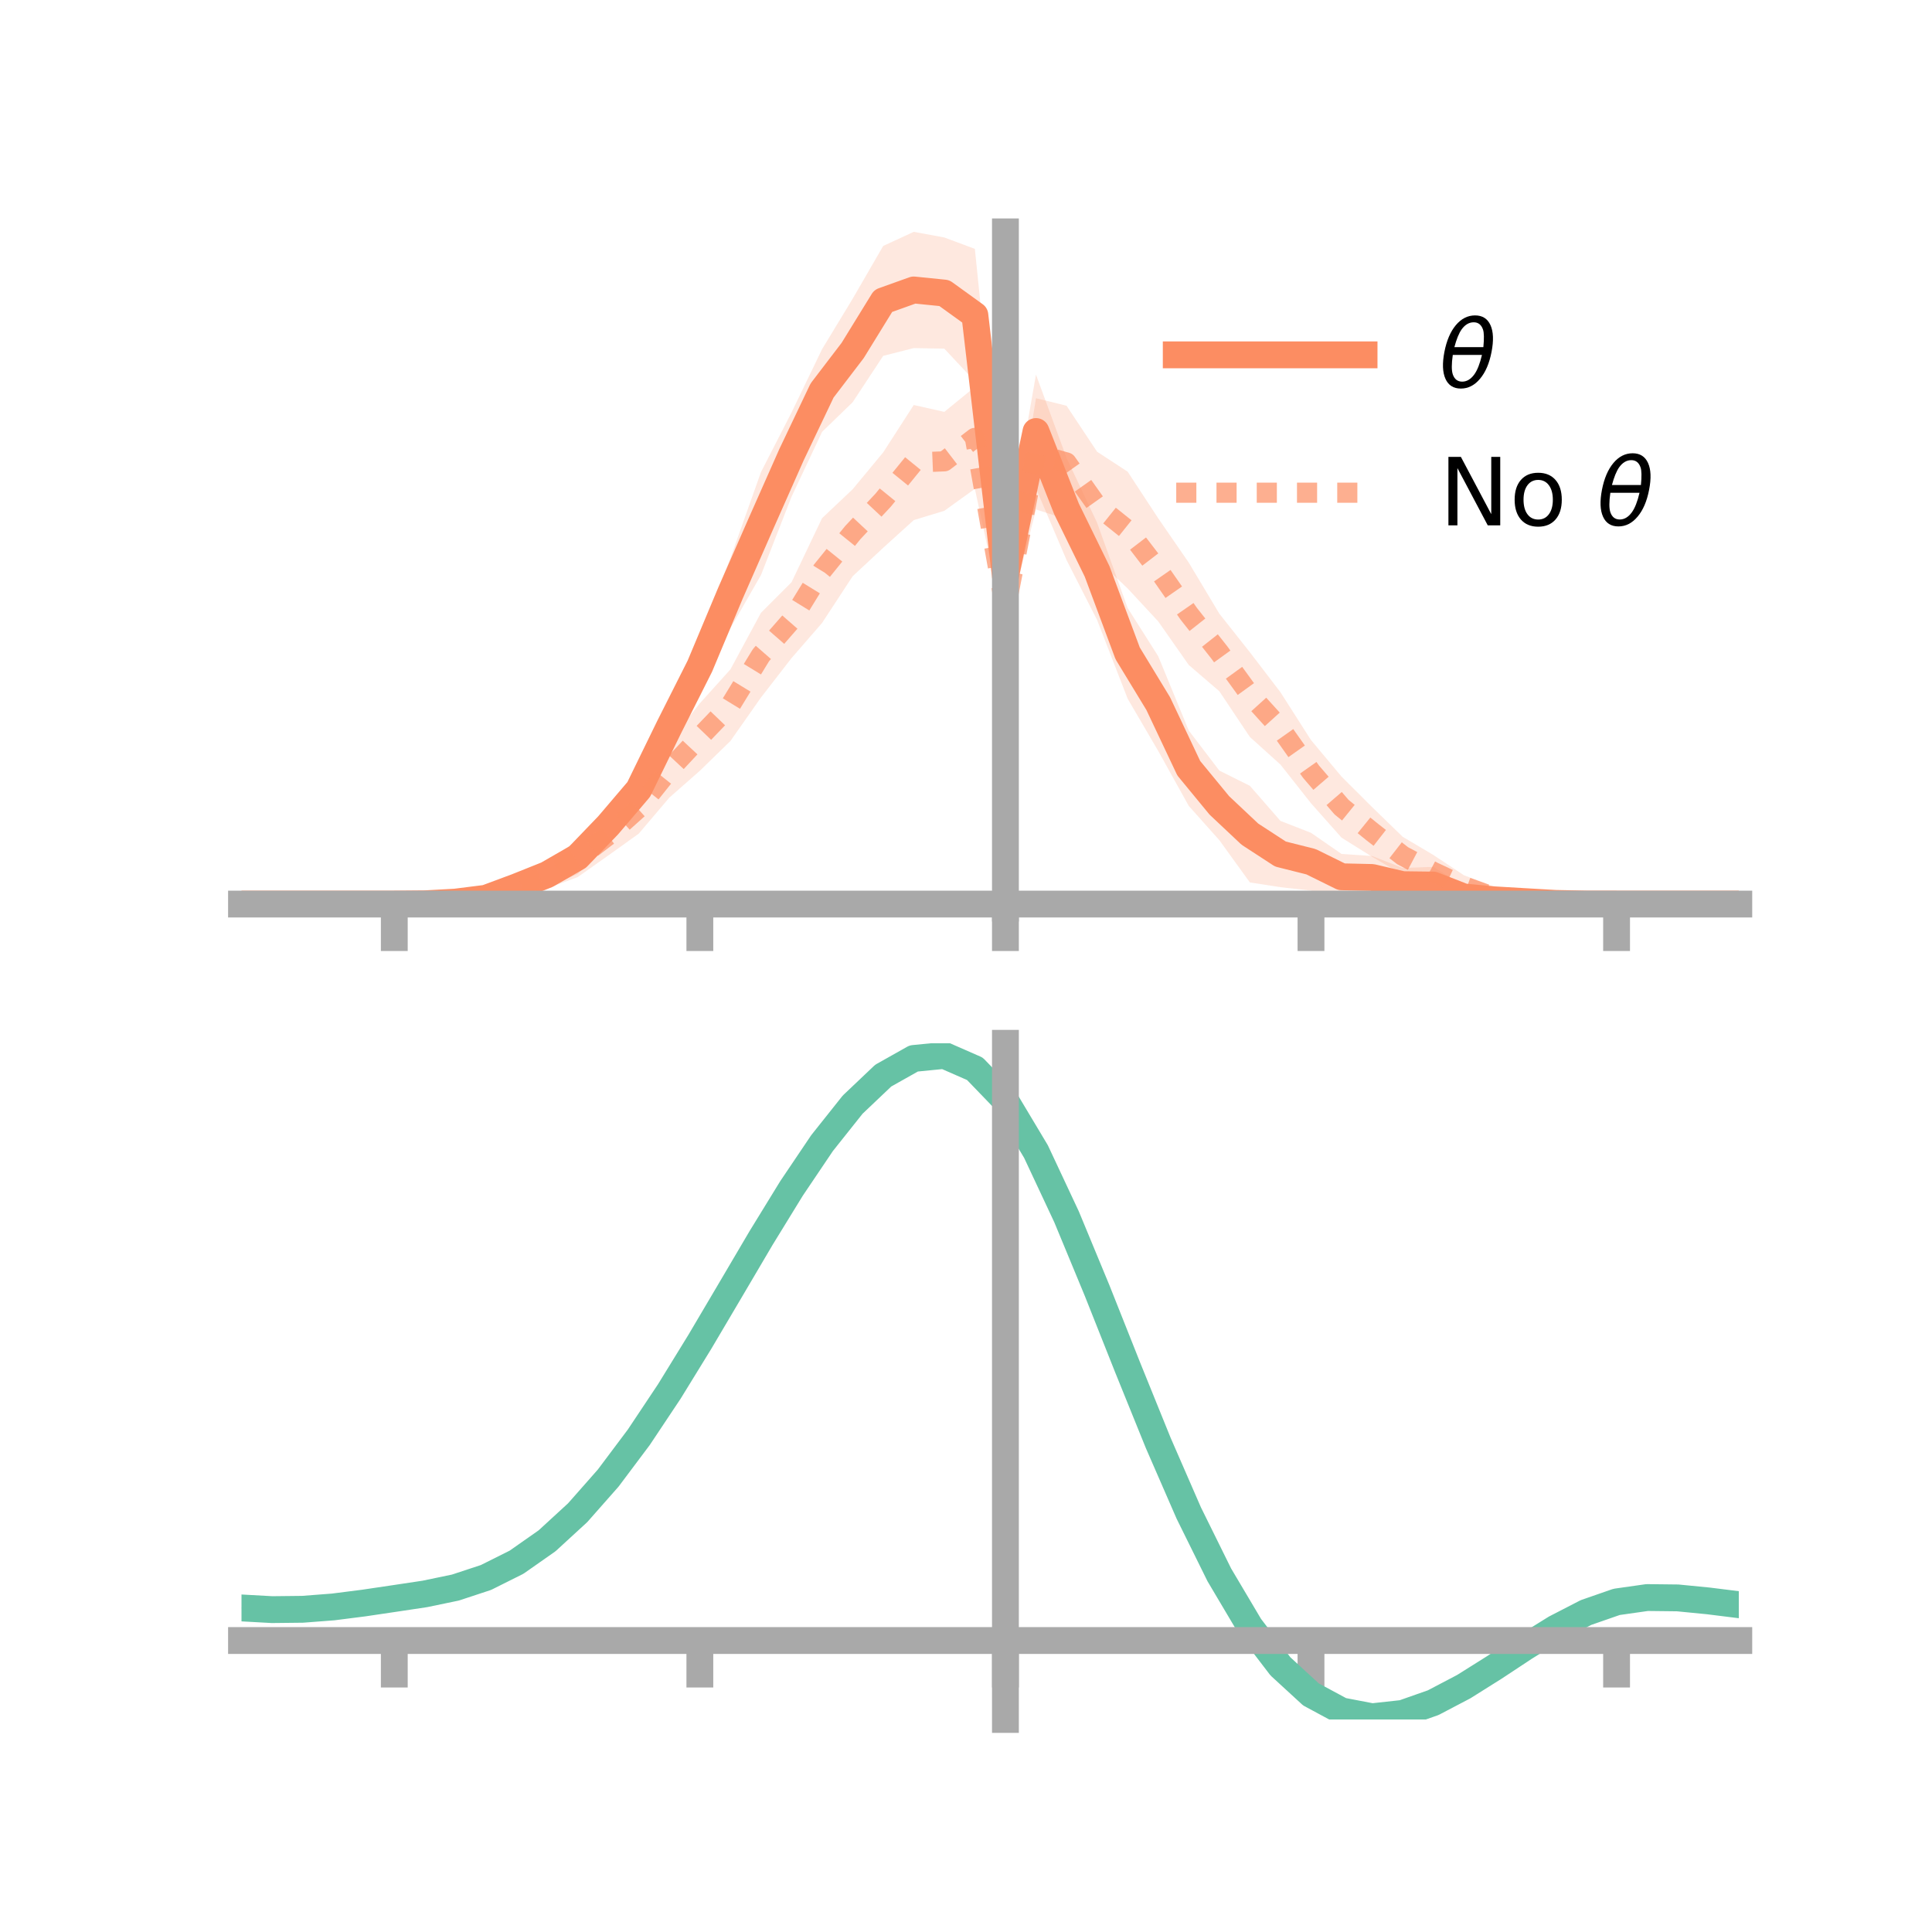 <?xml version="1.0" encoding="utf-8" standalone="no"?>
<!DOCTYPE svg PUBLIC "-//W3C//DTD SVG 1.1//EN"
  "http://www.w3.org/Graphics/SVG/1.1/DTD/svg11.dtd">
<!-- Created with matplotlib (https://matplotlib.org/) -->
<svg height="144pt" version="1.1" viewBox="0 0 144 144" width="144pt" xmlns="http://www.w3.org/2000/svg" xmlns:xlink="http://www.w3.org/1999/xlink">
 <defs>
  <style type="text/css">*{stroke-linecap:butt;stroke-linejoin:round;}</style>
 </defs>
 <g id="figure_1">
  <g id="patch_1">
   <path d="M 0 144 
L 144 144 
L 144 0 
L 0 0 
z
" style="fill:none;"/>
  </g>
  <g id="axes_1">
   <g id="patch_2">
    <path d="M 18 67.68 
L 129.6 67.68 
L 129.6 17.28 
L 18 17.28 
z
" style="fill:none;"/>
   </g>
   <g id="PolyCollection_1">
    <path clip-path="url(#pee9cc2d189)" d="M 18 67.384 
L 18 67.384 
L 20.278 67.384 
L 22.555 67.384 
L 24.833 67.384 
L 27.11 67.384 
L 29.388 67.384 
L 31.665 67.275 
L 33.943 66.991 
L 36.22 66.466 
L 38.498 65.397 
L 40.776 64.248 
L 43.053 62.617 
L 45.331 60.087 
L 47.608 57.352 
L 49.886 52.351 
L 52.163 47.418 
L 54.441 41.602 
L 56.718 35.187 
L 58.996 30.747 
L 61.273 26.026 
L 63.551 22.269 
L 65.829 18.331 
L 68.106 17.28 
L 70.384 17.7 
L 72.661 18.55 
L 74.939 40.924 
L 77.216 27.923 
L 79.494 34.128 
L 81.771 38.965 
L 84.049 45.318 
L 86.327 48.912 
L 88.604 54.451 
L 90.882 57.435 
L 93.159 58.571 
L 95.437 61.185 
L 97.714 62.073 
L 99.992 63.649 
L 102.269 63.801 
L 104.547 64.691 
L 106.824 64.611 
L 109.102 66.03 
L 111.38 66.511 
L 113.657 66.76 
L 115.935 67.096 
L 118.212 67.286 
L 120.49 67.383 
L 122.767 67.384 
L 125.045 67.384 
L 127.322 67.384 
L 129.6 67.384 
L 129.6 67.384 
L 129.6 67.384 
L 127.322 67.384 
L 125.045 67.384 
L 122.767 67.384 
L 120.49 67.384 
L 118.212 67.473 
L 115.935 67.569 
L 113.657 67.641 
L 111.38 67.623 
L 109.102 67.68 
L 106.824 67.32 
L 104.547 67.184 
L 102.269 67.003 
L 99.992 67.05 
L 97.714 66.381 
L 95.437 66.125 
L 93.159 65.772 
L 90.882 62.622 
L 88.604 60.069 
L 86.327 55.974 
L 84.049 52.078 
L 81.771 46.21 
L 79.494 41.74 
L 77.216 36.402 
L 74.939 45.009 
L 72.661 28.424 
L 70.384 25.987 
L 68.106 25.944 
L 65.829 26.524 
L 63.551 29.981 
L 61.273 32.188 
L 58.996 37.026 
L 56.718 42.863 
L 54.441 46.828 
L 52.163 51.887 
L 49.886 55.987 
L 47.608 60.325 
L 45.331 62.938 
L 43.053 65.145 
L 40.776 66.137 
L 38.498 66.811 
L 36.22 67.436 
L 33.943 67.484 
L 31.665 67.453 
L 29.388 67.384 
L 27.11 67.384 
L 24.833 67.384 
L 22.555 67.384 
L 20.278 67.384 
L 18 67.384 
z
" style="fill:#fc8d62;fill-opacity:0.2;"/>
   </g>
   <g id="PolyCollection_2">
    <path clip-path="url(#pee9cc2d189)" d="M 18 67.384 
L 18 67.384 
L 20.278 67.384 
L 22.555 67.384 
L 24.833 67.384 
L 27.11 67.384 
L 29.388 67.384 
L 31.665 67.252 
L 33.943 66.923 
L 36.22 66.261 
L 38.498 65.265 
L 40.776 64.273 
L 43.053 62.622 
L 45.331 60.768 
L 47.608 58.32 
L 49.886 55.297 
L 52.163 52.421 
L 54.441 49.893 
L 56.718 45.675 
L 58.996 43.398 
L 61.273 38.62 
L 63.551 36.467 
L 65.829 33.718 
L 68.106 30.187 
L 70.384 30.698 
L 72.661 28.841 
L 74.939 43.824 
L 77.216 29.68 
L 79.494 30.241 
L 81.771 33.67 
L 84.049 35.157 
L 86.327 38.632 
L 88.604 41.934 
L 90.882 45.74 
L 93.159 48.615 
L 95.437 51.594 
L 97.714 55.16 
L 99.992 57.885 
L 102.269 60.156 
L 104.547 62.369 
L 106.824 63.718 
L 109.102 65.23 
L 111.38 66.105 
L 113.657 66.796 
L 115.935 67.192 
L 118.212 67.321 
L 120.49 67.383 
L 122.767 67.384 
L 125.045 67.384 
L 127.322 67.384 
L 129.6 67.384 
L 129.6 67.384 
L 129.6 67.384 
L 127.322 67.384 
L 125.045 67.384 
L 122.767 67.384 
L 120.49 67.385 
L 118.212 67.496 
L 115.935 67.606 
L 113.657 67.655 
L 111.38 67.646 
L 109.102 66.879 
L 106.824 66.249 
L 104.547 65.194 
L 102.269 63.859 
L 99.992 62.436 
L 97.714 59.87 
L 95.437 56.985 
L 93.159 54.93 
L 90.882 51.522 
L 88.604 49.566 
L 86.327 46.316 
L 84.049 43.86 
L 81.771 41.698 
L 79.494 38.707 
L 77.216 37.972 
L 74.939 46.977 
L 72.661 36.434 
L 70.384 38.072 
L 68.106 38.766 
L 65.829 40.829 
L 63.551 42.951 
L 61.273 46.43 
L 58.996 49.051 
L 56.718 51.989 
L 54.441 55.23 
L 52.163 57.449 
L 49.886 59.452 
L 47.608 62.137 
L 45.331 63.767 
L 43.053 65.377 
L 40.776 66.218 
L 38.498 66.917 
L 36.22 67.246 
L 33.943 67.364 
L 31.665 67.426 
L 29.388 67.384 
L 27.11 67.384 
L 24.833 67.384 
L 22.555 67.384 
L 20.278 67.384 
L 18 67.384 
z
" style="fill:#fc8d62;fill-opacity:0.2;"/>
   </g>
   <g id="matplotlib.axis_1">
    <g id="xtick_1">
     <g id="line2d_1">
      <defs>
       <path d="M 0 0 
L 0 3.5 
" id="mad3654f429" style="stroke:#a9a9a9;stroke-width:2;"/>
      </defs>
      <g>
       <use style="fill:#a9a9a9;stroke:#a9a9a9;stroke-width:2;" x="29.388" xlink:href="#mad3654f429" y="67.384"/>
      </g>
     </g>
    </g>
    <g id="xtick_2">
     <g id="line2d_2">
      <g>
       <use style="fill:#a9a9a9;stroke:#a9a9a9;stroke-width:2;" x="52.163" xlink:href="#mad3654f429" y="67.384"/>
      </g>
     </g>
    </g>
    <g id="xtick_3">
     <g id="line2d_3">
      <g>
       <use style="fill:#a9a9a9;stroke:#a9a9a9;stroke-width:2;" x="74.939" xlink:href="#mad3654f429" y="67.384"/>
      </g>
     </g>
    </g>
    <g id="xtick_4">
     <g id="line2d_4">
      <g>
       <use style="fill:#a9a9a9;stroke:#a9a9a9;stroke-width:2;" x="97.714" xlink:href="#mad3654f429" y="67.384"/>
      </g>
     </g>
    </g>
    <g id="xtick_5">
     <g id="line2d_5">
      <g>
       <use style="fill:#a9a9a9;stroke:#a9a9a9;stroke-width:2;" x="120.49" xlink:href="#mad3654f429" y="67.384"/>
      </g>
     </g>
    </g>
   </g>
   <g id="matplotlib.axis_2"/>
   <g id="line2d_6">
    <path clip-path="url(#pee9cc2d189)" d="M 18 67.384 
L 20.278 67.384 
L 22.555 67.384 
L 24.833 67.384 
L 27.11 67.384 
L 29.388 67.384 
L 31.665 67.364 
L 33.943 67.238 
L 36.22 66.951 
L 38.498 66.104 
L 40.776 65.192 
L 43.053 63.881 
L 45.331 61.512 
L 47.608 58.839 
L 49.886 54.169 
L 52.163 49.652 
L 54.441 44.215 
L 56.718 39.025 
L 58.996 33.887 
L 61.273 29.107 
L 63.551 26.125 
L 65.829 22.427 
L 68.106 21.612 
L 70.384 21.843 
L 72.661 23.487 
L 74.939 42.966 
L 77.216 32.163 
L 79.494 37.934 
L 81.771 42.588 
L 84.049 48.698 
L 86.327 52.443 
L 88.604 57.26 
L 90.882 60.029 
L 93.159 62.172 
L 95.437 63.655 
L 97.714 64.227 
L 99.992 65.35 
L 102.269 65.402 
L 104.547 65.938 
L 106.824 65.966 
L 109.102 66.855 
L 111.38 67.067 
L 113.657 67.201 
L 115.935 67.333 
L 118.212 67.38 
L 120.49 67.384 
L 122.767 67.384 
L 125.045 67.384 
L 127.322 67.384 
L 129.6 67.384 
" style="fill:none;stroke:#fc8d62;stroke-linecap:square;stroke-width:2;"/>
   </g>
   <g id="line2d_7">
    <path clip-path="url(#pee9cc2d189)" d="M 18 67.384 
L 20.278 67.384 
L 22.555 67.384 
L 24.833 67.384 
L 27.11 67.384 
L 29.388 67.384 
L 31.665 67.339 
L 33.943 67.144 
L 36.22 66.754 
L 38.498 66.091 
L 40.776 65.246 
L 43.053 64 
L 45.331 62.268 
L 47.608 60.229 
L 49.886 57.374 
L 52.163 54.935 
L 54.441 52.561 
L 56.718 48.832 
L 58.996 46.225 
L 61.273 42.525 
L 63.551 39.709 
L 65.829 37.274 
L 68.106 34.476 
L 70.384 34.385 
L 72.661 32.637 
L 74.939 45.4 
L 77.216 33.826 
L 79.494 34.474 
L 81.771 37.684 
L 84.049 39.508 
L 86.327 42.474 
L 88.604 45.75 
L 90.882 48.631 
L 93.159 51.773 
L 95.437 54.289 
L 97.714 57.515 
L 99.992 60.161 
L 102.269 62.008 
L 104.547 63.782 
L 106.824 64.983 
L 109.102 66.055 
L 111.38 66.875 
L 113.657 67.225 
L 115.935 67.399 
L 118.212 67.409 
L 120.49 67.384 
L 122.767 67.384 
L 125.045 67.384 
L 127.322 67.384 
L 129.6 67.384 
" style="fill:none;stroke:#fc8d62;stroke-dasharray:1.5,1.5;stroke-dashoffset:0;stroke-opacity:0.7;stroke-width:1.5;"/>
   </g>
   <g id="patch_3">
    <path d="M 74.939 67.68 
L 74.939 17.28 
" style="fill:none;stroke:#a9a9a9;stroke-linecap:square;stroke-linejoin:miter;stroke-width:2;"/>
   </g>
   <g id="patch_4">
    <path d="M 129.6 67.68 
L 129.6 17.28 
" style="fill:none;"/>
   </g>
   <g id="patch_5">
    <path d="M 18 67.384 
L 129.6 67.384 
" style="fill:none;stroke:#a9a9a9;stroke-linecap:square;stroke-linejoin:miter;stroke-width:2;"/>
   </g>
   <g id="patch_6">
    <path d="M 18 17.28 
L 129.6 17.28 
" style="fill:none;"/>
   </g>
   <g id="legend_1">
    <g id="line2d_8">
     <path d="M 87.67 26.449 
L 101.67 26.449 
" style="fill:none;stroke:#fc8d62;stroke-linecap:square;stroke-width:2;"/>
    </g>
    <g id="line2d_9"/>
    <g id="text_1">
     <!-- $\theta$ -->
     <g transform="translate(107.27 28.899)scale(0.07 -0.07)">
      <defs>
       <path d="M 45.516 34.672 
L 14.453 34.672 
Q 12.359 20.062 14.5 13.875 
Q 17.188 6.25 24.469 6.25 
Q 31.781 6.25 37.359 13.922 
Q 42.234 20.656 45.516 34.672 
z
M 47.016 42.969 
Q 48.344 56.844 46.625 61.719 
Q 43.953 69.438 36.766 69.438 
Q 29.297 69.438 23.828 61.812 
Q 19.531 55.672 16.156 42.969 
z
M 38.188 76.766 
Q 49.906 76.766 54.594 66.406 
Q 59.281 56.109 55.719 37.844 
Q 52.203 19.625 43.453 9.281 
Q 34.766 -1.125 23.047 -1.125 
Q 11.281 -1.125 6.641 9.281 
Q 2 19.625 5.516 37.844 
Q 9.078 56.109 17.719 66.406 
Q 26.422 76.766 38.188 76.766 
z
" id="DejaVuSans-Oblique-952"/>
      </defs>
      <use transform="translate(0 0.234)" xlink:href="#DejaVuSans-Oblique-952"/>
     </g>
    </g>
    <g id="line2d_10">
     <path d="M 87.67 36.724 
L 101.67 36.724 
" style="fill:none;stroke:#fc8d62;stroke-dasharray:1.5,1.5;stroke-dashoffset:0;stroke-opacity:0.7;stroke-width:1.5;"/>
    </g>
    <g id="line2d_11"/>
    <g id="text_2">
     <!-- No $\theta$ -->
     <g transform="translate(107.27 39.174)scale(0.07 -0.07)">
      <defs>
       <path d="M 9.812 72.906 
L 23.094 72.906 
L 55.422 11.922 
L 55.422 72.906 
L 64.984 72.906 
L 64.984 0 
L 51.703 0 
L 19.391 60.984 
L 19.391 0 
L 9.812 0 
z
" id="DejaVuSans-78"/>
       <path d="M 30.609 48.391 
Q 23.391 48.391 19.188 42.75 
Q 14.984 37.109 14.984 27.297 
Q 14.984 17.484 19.156 11.844 
Q 23.344 6.203 30.609 6.203 
Q 37.797 6.203 41.984 11.859 
Q 46.188 17.531 46.188 27.297 
Q 46.188 37.016 41.984 42.703 
Q 37.797 48.391 30.609 48.391 
z
M 30.609 56 
Q 42.328 56 49.016 48.375 
Q 55.719 40.766 55.719 27.297 
Q 55.719 13.875 49.016 6.219 
Q 42.328 -1.422 30.609 -1.422 
Q 18.844 -1.422 12.172 6.219 
Q 5.516 13.875 5.516 27.297 
Q 5.516 40.766 12.172 48.375 
Q 18.844 56 30.609 56 
z
" id="DejaVuSans-111"/>
       <path id="DejaVuSans-32"/>
      </defs>
      <use transform="translate(0 0.234)" xlink:href="#DejaVuSans-78"/>
      <use transform="translate(74.805 0.234)" xlink:href="#DejaVuSans-111"/>
      <use transform="translate(135.986 0.234)" xlink:href="#DejaVuSans-32"/>
      <use transform="translate(167.773 0.234)" xlink:href="#DejaVuSans-Oblique-952"/>
     </g>
    </g>
   </g>
  </g>
  <g id="axes_2">
   <g id="patch_7">
    <path d="M 18 128.16 
L 129.6 128.16 
L 129.6 77.76 
L 18 77.76 
z
" style="fill:none;"/>
   </g>
   <g id="PolyCollection_3">
    <path clip-path="url(#p93115749af)" d="M 18 119.891 
L 18 119.801 
L 20.278 119.934 
L 22.555 119.907 
L 24.833 119.723 
L 27.11 119.421 
L 29.388 119.071 
L 31.665 118.719 
L 33.943 118.236 
L 36.22 117.475 
L 38.498 116.324 
L 40.776 114.704 
L 43.053 112.576 
L 45.331 109.942 
L 47.608 106.84 
L 49.886 103.344 
L 52.163 99.559 
L 54.441 95.614 
L 56.718 91.661 
L 58.996 87.87 
L 61.273 84.42 
L 63.551 81.499 
L 65.829 79.294 
L 68.106 77.989 
L 70.384 77.76 
L 72.661 78.773 
L 74.939 81.173 
L 77.216 85.031 
L 79.494 89.962 
L 81.771 95.537 
L 84.049 101.354 
L 86.327 107.061 
L 88.604 112.369 
L 90.882 117.05 
L 93.159 120.946 
L 95.437 123.964 
L 97.714 126.076 
L 99.992 127.313 
L 102.269 127.753 
L 104.547 127.51 
L 106.824 126.723 
L 109.102 125.544 
L 111.38 124.135 
L 113.657 122.656 
L 115.935 121.261 
L 118.212 120.099 
L 120.49 119.311 
L 122.767 118.989 
L 125.045 119.021 
L 127.322 119.253 
L 129.6 119.549 
L 129.6 119.662 
L 129.6 119.662 
L 127.322 119.389 
L 125.045 119.176 
L 122.767 119.154 
L 120.49 119.481 
L 118.212 120.277 
L 115.935 121.463 
L 113.657 122.897 
L 111.38 124.424 
L 109.102 125.878 
L 106.824 127.092 
L 104.547 127.904 
L 102.269 128.16 
L 99.992 127.73 
L 97.714 126.511 
L 95.437 124.442 
L 93.159 121.501 
L 90.882 117.717 
L 88.604 113.178 
L 86.327 108.031 
L 84.049 102.492 
L 81.771 96.842 
L 79.494 91.424 
L 77.216 86.629 
L 74.939 82.878 
L 72.661 80.55 
L 70.384 79.57 
L 68.106 79.791 
L 65.829 81.05 
L 63.551 83.171 
L 61.273 85.977 
L 58.996 89.284 
L 56.718 92.914 
L 54.441 96.694 
L 52.163 100.464 
L 49.886 104.081 
L 47.608 107.423 
L 45.331 110.394 
L 43.053 112.925 
L 40.776 114.98 
L 38.498 116.554 
L 36.22 117.678 
L 33.943 118.419 
L 31.665 118.885 
L 29.388 119.218 
L 27.11 119.544 
L 24.833 119.822 
L 22.555 119.987 
L 20.278 120.01 
L 18 119.891 
z
" style="fill:#66c2a5;fill-opacity:0.2;"/>
   </g>
   <g id="matplotlib.axis_3">
    <g id="xtick_6">
     <g id="line2d_12">
      <g>
       <use style="fill:#a9a9a9;stroke:#a9a9a9;stroke-width:2;" x="29.388" xlink:href="#mad3654f429" y="122.274"/>
      </g>
     </g>
    </g>
    <g id="xtick_7">
     <g id="line2d_13">
      <g>
       <use style="fill:#a9a9a9;stroke:#a9a9a9;stroke-width:2;" x="52.163" xlink:href="#mad3654f429" y="122.274"/>
      </g>
     </g>
    </g>
    <g id="xtick_8">
     <g id="line2d_14">
      <g>
       <use style="fill:#a9a9a9;stroke:#a9a9a9;stroke-width:2;" x="74.939" xlink:href="#mad3654f429" y="122.274"/>
      </g>
     </g>
    </g>
    <g id="xtick_9">
     <g id="line2d_15">
      <g>
       <use style="fill:#a9a9a9;stroke:#a9a9a9;stroke-width:2;" x="97.714" xlink:href="#mad3654f429" y="122.274"/>
      </g>
     </g>
    </g>
    <g id="xtick_10">
     <g id="line2d_16">
      <g>
       <use style="fill:#a9a9a9;stroke:#a9a9a9;stroke-width:2;" x="120.49" xlink:href="#mad3654f429" y="122.274"/>
      </g>
     </g>
    </g>
   </g>
   <g id="matplotlib.axis_4"/>
   <g id="line2d_17">
    <path clip-path="url(#p93115749af)" d="M 18 119.846 
L 20.278 119.972 
L 22.555 119.947 
L 24.833 119.772 
L 27.11 119.482 
L 29.388 119.144 
L 31.665 118.802 
L 33.943 118.328 
L 36.22 117.577 
L 38.498 116.439 
L 40.776 114.842 
L 43.053 112.751 
L 45.331 110.168 
L 47.608 107.132 
L 49.886 103.713 
L 52.163 100.011 
L 54.441 96.154 
L 56.718 92.287 
L 58.996 88.577 
L 61.273 85.198 
L 63.551 82.335 
L 65.829 80.172 
L 68.106 78.89 
L 70.384 78.665 
L 72.661 79.662 
L 74.939 82.025 
L 77.216 85.83 
L 79.494 90.693 
L 81.771 96.19 
L 84.049 101.923 
L 86.327 107.546 
L 88.604 112.773 
L 90.882 117.384 
L 93.159 121.223 
L 95.437 124.203 
L 97.714 126.294 
L 99.992 127.521 
L 102.269 127.957 
L 104.547 127.707 
L 106.824 126.907 
L 109.102 125.711 
L 111.38 124.28 
L 113.657 122.777 
L 115.935 121.362 
L 118.212 120.188 
L 120.49 119.396 
L 122.767 119.072 
L 125.045 119.098 
L 127.322 119.321 
L 129.6 119.605 
" style="fill:none;stroke:#66c2a5;stroke-linecap:square;stroke-width:2;"/>
   </g>
   <g id="patch_8">
    <path d="M 74.939 128.16 
L 74.939 77.76 
" style="fill:none;stroke:#a9a9a9;stroke-linecap:square;stroke-linejoin:miter;stroke-width:2;"/>
   </g>
   <g id="patch_9">
    <path d="M 129.6 128.16 
L 129.6 77.76 
" style="fill:none;"/>
   </g>
   <g id="patch_10">
    <path d="M 18 122.274 
L 129.6 122.274 
" style="fill:none;stroke:#a9a9a9;stroke-linecap:square;stroke-linejoin:miter;stroke-width:2;"/>
   </g>
   <g id="patch_11">
    <path d="M 18 77.76 
L 129.6 77.76 
" style="fill:none;"/>
   </g>
  </g>
 </g>
 <defs>
  <clipPath id="pee9cc2d189">
   <rect height="50.4" width="111.6" x="18" y="17.28"/>
  </clipPath>
  <clipPath id="p93115749af">
   <rect height="50.4" width="111.6" x="18" y="77.76"/>
  </clipPath>
 </defs>
</svg>
